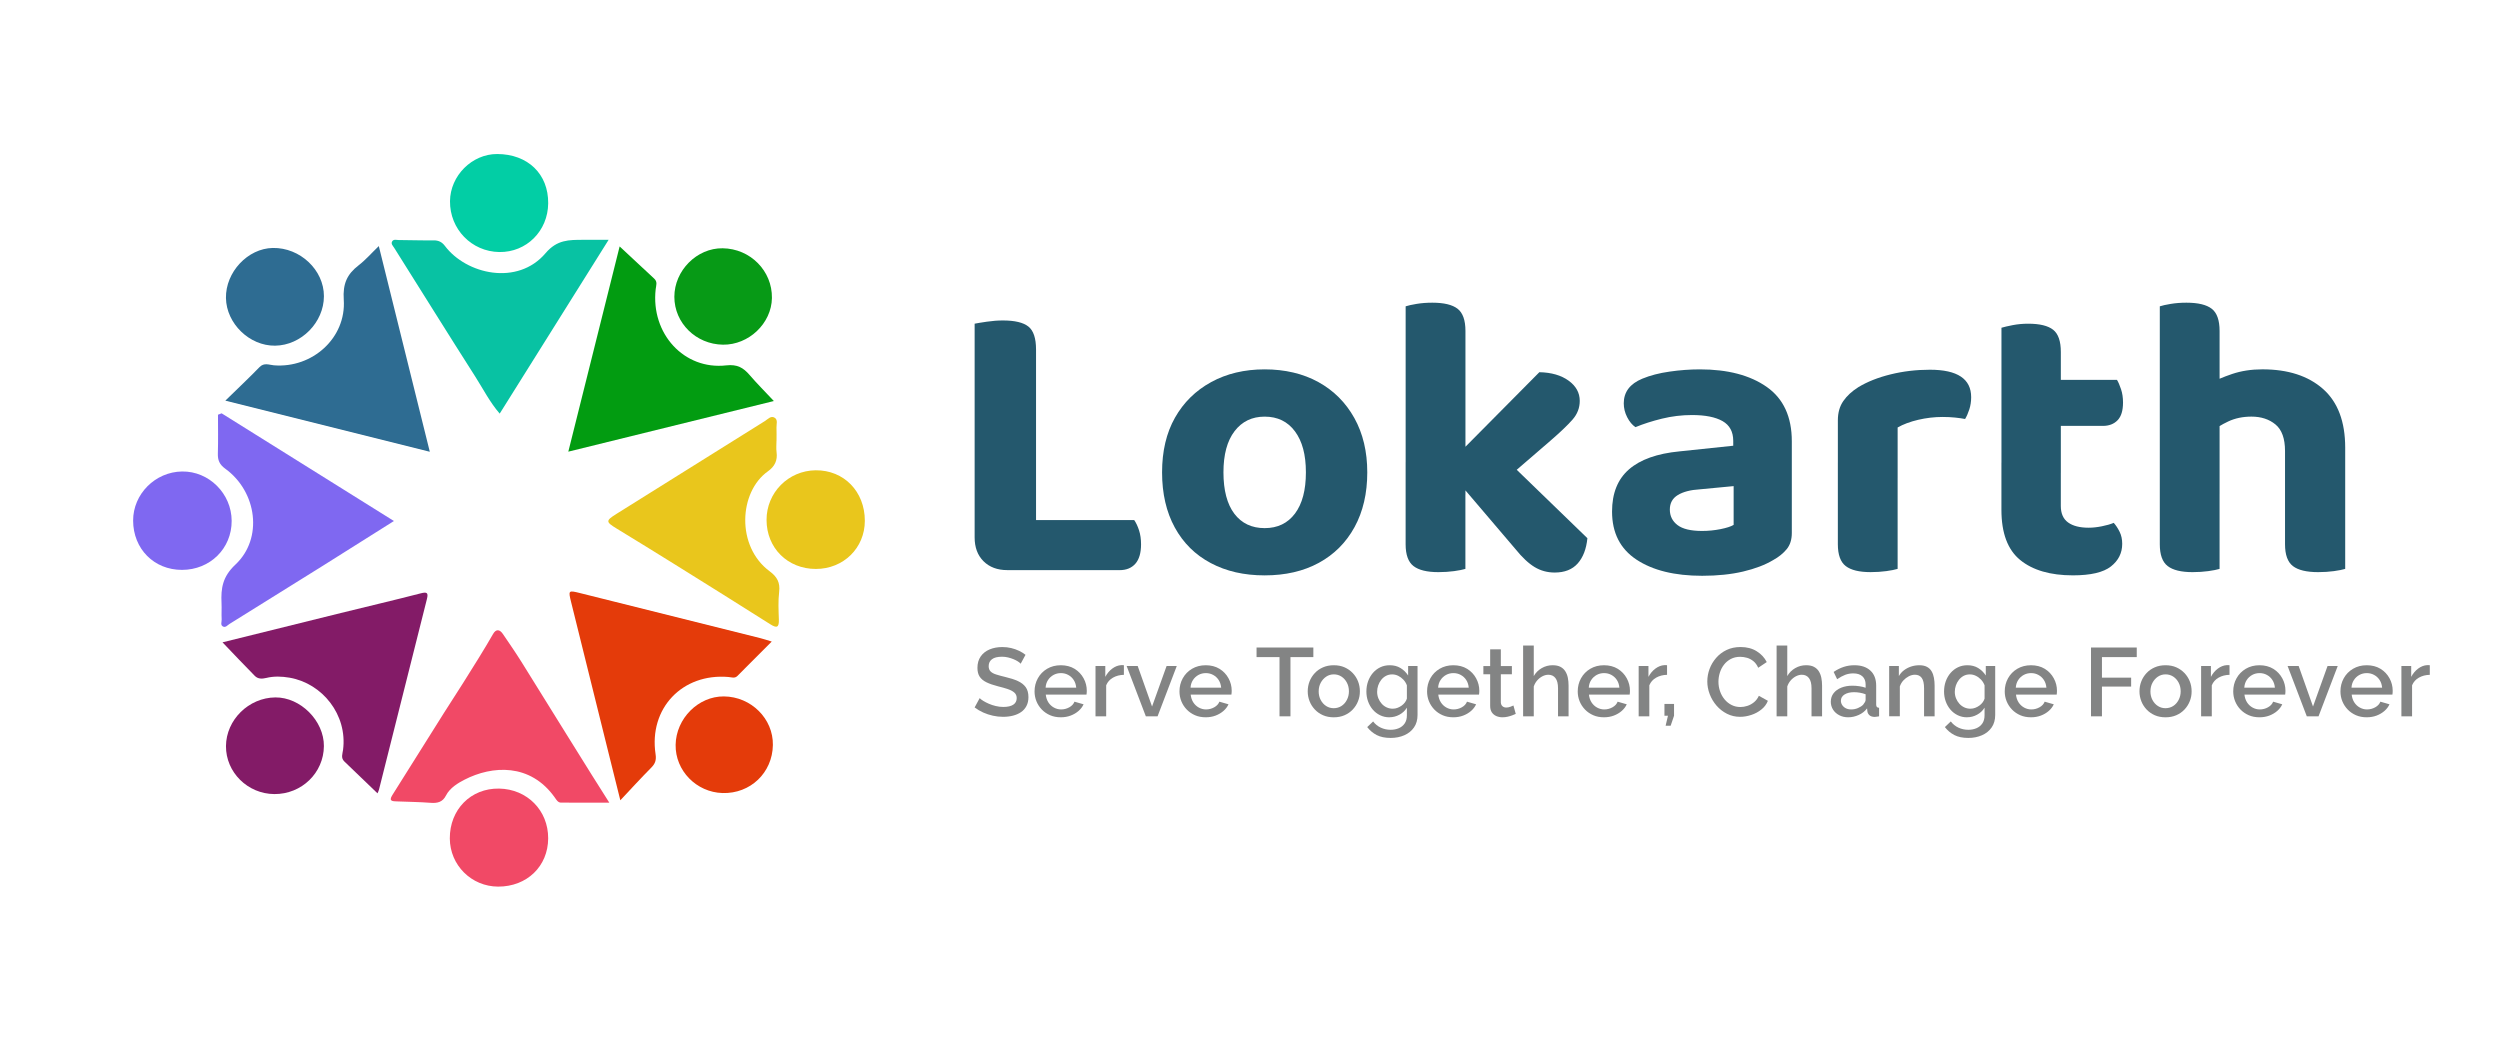 <svg width="200" height="84" viewBox="0 0 200 84" fill="none" xmlns="http://www.w3.org/2000/svg">
<path d="M49.626 64.022C49.254 62.526 48.919 61.184 48.585 59.841C47.618 55.945 46.649 52.051 45.686 48.153C45.457 47.225 45.472 47.215 46.402 47.446C51.203 48.643 56.005 49.844 60.806 51.046C61.068 51.111 61.324 51.199 61.738 51.324C60.772 52.293 59.881 53.191 58.985 54.083C58.777 54.29 58.524 54.181 58.283 54.16C54.585 53.841 51.894 56.669 52.446 60.337C52.516 60.807 52.419 61.09 52.102 61.41C51.298 62.22 50.527 63.065 49.626 64.022Z" fill="#E43B0A"/>
<path d="M17.803 51.386C21.028 50.586 24.153 49.809 27.28 49.038C29.402 48.514 31.529 48.017 33.644 47.471C34.143 47.342 34.286 47.397 34.153 47.924C32.87 53.009 31.595 58.095 30.317 63.179C30.291 63.283 30.236 63.379 30.2 63.467C29.312 62.612 28.437 61.762 27.551 60.921C27.247 60.633 27.405 60.298 27.444 59.992C27.81 57.183 25.787 54.669 23.168 54.215C22.537 54.106 21.911 54.085 21.298 54.236C20.942 54.324 20.628 54.316 20.385 54.071C19.532 53.209 18.701 52.326 17.802 51.388L17.803 51.386Z" fill="#831B67"/>
<path d="M18.024 32.055C19.006 31.095 19.902 30.253 20.758 29.372C21.132 28.985 21.537 29.195 21.914 29.225C24.976 29.474 27.71 27.042 27.501 23.972C27.415 22.699 27.766 21.936 28.691 21.224C29.245 20.798 29.712 20.256 30.304 19.686C31.673 25.206 33.008 30.591 34.384 36.141C28.901 34.77 23.541 33.43 18.024 32.051V32.055Z" fill="#2E6C92"/>
<path d="M48.689 19.186C45.728 23.912 42.875 28.463 39.976 33.089C39.174 32.159 38.647 31.107 38.023 30.13C35.837 26.707 33.696 23.258 31.532 19.822C31.429 19.66 31.26 19.51 31.371 19.315C31.485 19.115 31.719 19.203 31.899 19.203C32.829 19.208 33.761 19.242 34.691 19.23C35.089 19.226 35.359 19.364 35.595 19.676C37.304 21.944 41.403 22.895 43.644 20.255C44.569 19.165 45.524 19.191 46.644 19.186C47.244 19.183 47.844 19.186 48.689 19.186Z" fill="#08C2A3"/>
<path d="M17.73 33.066C22.293 35.917 26.854 38.769 31.514 41.681C29.546 42.92 27.709 44.086 25.863 45.24C23.367 46.801 20.865 48.354 18.366 49.912C18.206 50.011 18.06 50.213 17.865 50.133C17.6 50.024 17.745 49.749 17.733 49.553C17.709 49.115 17.743 48.676 17.722 48.239C17.665 47.06 17.806 46.13 18.832 45.169C21.06 43.083 20.567 39.344 18.026 37.501C17.563 37.164 17.413 36.821 17.429 36.286C17.46 35.25 17.439 34.213 17.439 33.177C17.537 33.14 17.633 33.104 17.73 33.066Z" fill="#7F68F1"/>
<path d="M62.119 35.265C62.119 35.566 62.084 35.872 62.125 36.168C62.216 36.836 61.977 37.319 61.432 37.706C59.112 39.353 58.871 43.708 61.579 45.708C62.175 46.148 62.421 46.61 62.332 47.355C62.245 48.083 62.284 48.831 62.309 49.569C62.33 50.212 62.136 50.267 61.621 49.94C59.107 48.346 56.584 46.771 54.058 45.197C52.483 44.215 50.902 43.242 49.319 42.277C48.457 41.751 48.447 41.656 49.307 41.117C53.268 38.636 57.227 36.156 61.193 33.683C61.434 33.533 61.679 33.22 61.99 33.429C62.24 33.599 62.109 33.937 62.119 34.2C62.133 34.555 62.122 34.912 62.122 35.269L62.119 35.265Z" fill="#E9C61C"/>
<path d="M65.268 45.516C63.011 45.516 61.327 43.843 61.324 41.597C61.319 39.41 63.068 37.643 65.257 37.623C67.514 37.604 69.187 39.322 69.187 41.662C69.187 43.838 67.48 45.516 65.268 45.516Z" fill="#E9C61C"/>
<path d="M39.85 70.929C37.712 70.922 35.997 69.213 35.985 67.08C35.974 64.761 37.665 63.048 39.928 63.087C42.175 63.126 43.863 64.838 43.854 67.067C43.844 69.306 42.154 70.935 39.849 70.929H39.85Z" fill="#F14966"/>
<path d="M14.563 45.591C12.324 45.596 10.654 43.911 10.65 41.646C10.647 39.524 12.415 37.75 14.564 37.719C16.719 37.687 18.527 39.488 18.533 41.672C18.538 43.88 16.81 45.587 14.564 45.591H14.563Z" fill="#7F68F1"/>
<path d="M61.831 59.602C61.795 61.822 60.028 63.508 57.805 63.443C55.707 63.383 54.016 61.646 54.05 59.585C54.086 57.479 55.867 55.694 57.915 55.713C60.089 55.733 61.865 57.497 61.831 59.602Z" fill="#E43B0A"/>
<path d="M22.01 27.654C19.961 27.68 18.112 25.887 18.076 23.843C18.041 21.773 19.818 19.872 21.824 19.837C24.006 19.797 25.917 21.599 25.914 23.694C25.912 25.793 24.101 27.628 22.008 27.654H22.01Z" fill="#2E6C92"/>
<path d="M57.811 19.862C60.028 19.891 61.788 21.67 61.754 23.844C61.722 25.87 59.902 27.602 57.836 27.574C55.678 27.545 53.948 25.842 53.948 23.745C53.948 21.645 55.749 19.834 57.813 19.862H57.811Z" fill="#079A16"/>
<path d="M21.948 63.526C19.811 63.513 18.064 61.779 18.078 59.687C18.094 57.588 19.894 55.813 22.028 55.793C24.039 55.775 25.927 57.668 25.912 59.687C25.896 61.832 24.133 63.539 21.948 63.526Z" fill="#831B67"/>
<path d="M48.746 64.214C47.349 64.214 46.117 64.219 44.885 64.21C44.637 64.21 44.515 63.99 44.392 63.813C42.426 61.029 39.372 61.239 37.163 62.374C36.67 62.627 35.99 63.023 35.676 63.644C35.413 64.164 35.002 64.268 34.455 64.226C33.556 64.156 32.652 64.149 31.748 64.112C31.434 64.097 31.067 64.12 31.38 63.619C32.763 61.422 34.14 59.222 35.522 57.026C35.548 56.985 38.244 52.832 39.442 50.725C39.686 50.297 39.979 50.346 40.234 50.722C40.735 51.46 41.244 52.195 41.717 52.951C42.984 54.977 47.569 62.395 48.743 64.211L48.746 64.214Z" fill="#F14966"/>
<path d="M61.909 32.082C56.397 33.44 51.013 34.767 45.465 36.133C46.863 30.541 48.229 25.081 49.571 19.715C50.509 20.588 51.423 21.445 52.341 22.295C52.619 22.552 52.486 22.845 52.454 23.139C52.055 26.687 54.724 29.617 58.104 29.23C58.977 29.131 59.467 29.414 59.971 30.003C60.554 30.681 61.188 31.315 61.909 32.084V32.082Z" fill="#029C11"/>
<path d="M43.855 16.267C43.836 18.482 42.114 20.195 39.945 20.163C37.725 20.129 35.979 18.327 36 16.093C36.02 14.057 37.756 12.319 39.769 12.322C42.224 12.325 43.878 13.921 43.855 16.265V16.267Z" fill="#02CEA5"/>
<path d="M82.883 38.079H77.971V25.895C78.185 25.853 78.514 25.798 78.956 25.734C79.397 25.669 79.823 25.637 80.233 25.637C81.18 25.637 81.859 25.798 82.268 26.121C82.678 26.445 82.883 27.058 82.883 27.963V38.079ZM77.971 31.939H82.883V45.35L80.589 45.609C79.792 45.609 79.156 45.372 78.681 44.898C78.207 44.425 77.971 43.79 77.971 42.991V31.939ZM80.589 45.609V41.603H90.735C90.886 41.819 91.015 42.094 91.124 42.427C91.231 42.762 91.284 43.133 91.284 43.542C91.284 44.232 91.133 44.749 90.832 45.094C90.53 45.438 90.111 45.611 89.572 45.611H80.589V45.609Z" fill="#24586D"/>
<path d="M109.382 37.789C109.382 39.469 109.042 40.929 108.364 42.168C107.686 43.407 106.732 44.36 105.504 45.029C104.276 45.697 102.832 46.03 101.174 46.03C99.515 46.03 98.099 45.702 96.86 45.045C95.621 44.388 94.663 43.44 93.984 42.201C93.306 40.962 92.966 39.492 92.966 37.789C92.966 36.087 93.311 34.629 94 33.411C94.689 32.194 95.654 31.245 96.893 30.567C98.132 29.889 99.559 29.549 101.174 29.549C102.789 29.549 104.244 29.889 105.472 30.567C106.699 31.245 107.659 32.204 108.348 33.443C109.037 34.682 109.382 36.131 109.382 37.789ZM101.174 33.331C100.161 33.331 99.359 33.718 98.766 34.493C98.172 35.269 97.876 36.368 97.876 37.789C97.876 39.211 98.167 40.337 98.75 41.102C99.332 41.867 100.14 42.25 101.174 42.25C102.208 42.25 103.016 41.861 103.598 41.085C104.18 40.31 104.472 39.211 104.472 37.789C104.472 36.368 104.18 35.297 103.598 34.51C103.016 33.724 102.208 33.331 101.174 33.331Z" fill="#24586D"/>
<path d="M117.234 39.566L112.452 39.468V24.506C112.645 24.441 112.936 24.377 113.325 24.312C113.714 24.247 114.133 24.215 114.585 24.215C115.512 24.215 116.185 24.376 116.605 24.699C117.024 25.023 117.236 25.615 117.236 26.477V39.564L117.234 39.566ZM112.45 36.981L117.232 37.078V45.512C117.016 45.577 116.715 45.636 116.328 45.69C115.941 45.743 115.52 45.771 115.068 45.771C114.164 45.771 113.501 45.61 113.081 45.286C112.662 44.963 112.45 44.382 112.45 43.542V36.982V36.981ZM119.302 39.34L115.844 37.143L123.148 29.776C124.117 29.797 124.897 30.023 125.491 30.454C126.083 30.885 126.38 31.423 126.38 32.07C126.38 32.631 126.187 33.132 125.798 33.573C125.41 34.015 124.818 34.581 124.021 35.269L119.302 39.34ZM116.037 37.821L119.85 36.142L126.992 43.057C126.906 43.919 126.647 44.592 126.216 45.077C125.785 45.561 125.171 45.803 124.374 45.803C123.792 45.803 123.258 45.659 122.774 45.368C122.289 45.077 121.777 44.597 121.239 43.93L116.036 37.823L116.037 37.821Z" fill="#24586D"/>
<path d="M135.977 29.549C138.218 29.549 140.005 30.017 141.341 30.955C142.676 31.892 143.345 33.342 143.345 35.302V42.637C143.345 43.175 143.205 43.612 142.925 43.946C142.646 44.281 142.289 44.565 141.859 44.803C141.213 45.19 140.41 45.497 139.45 45.723C138.491 45.949 137.398 46.063 136.171 46.063C133.974 46.063 132.223 45.632 130.919 44.77C129.615 43.908 128.964 42.627 128.964 40.924C128.964 39.459 129.416 38.334 130.322 37.547C131.226 36.762 132.572 36.282 134.361 36.11L138.659 35.658V35.271C138.659 34.539 138.372 34.011 137.802 33.687C137.231 33.364 136.418 33.203 135.363 33.203C134.543 33.203 133.741 33.3 132.954 33.493C132.167 33.687 131.462 33.913 130.837 34.172C130.579 33.999 130.358 33.736 130.176 33.38C129.992 33.024 129.901 32.653 129.901 32.264C129.901 31.36 130.397 30.703 131.387 30.294C132.011 30.035 132.738 29.846 133.569 29.728C134.398 29.609 135.202 29.55 135.977 29.55V29.549ZM136.171 42.476C136.667 42.476 137.156 42.427 137.641 42.331C138.125 42.233 138.475 42.121 138.691 41.991V38.889L135.977 39.147C135.244 39.191 134.663 39.341 134.233 39.599C133.802 39.858 133.587 40.245 133.587 40.764C133.587 41.282 133.792 41.695 134.202 42.007C134.611 42.32 135.268 42.476 136.172 42.476H136.171Z" fill="#24586D"/>
<path d="M151.811 34.201V38.24H147.029V33.619C147.029 33.016 147.174 32.503 147.465 32.084C147.756 31.664 148.159 31.292 148.676 30.968C149.387 30.538 150.244 30.198 151.245 29.951C152.247 29.703 153.298 29.578 154.397 29.578C156.593 29.578 157.693 30.311 157.693 31.775C157.693 32.12 157.644 32.443 157.548 32.744C157.45 33.046 157.338 33.305 157.208 33.52C156.992 33.477 156.728 33.438 156.416 33.406C156.104 33.373 155.764 33.357 155.398 33.357C154.753 33.357 154.106 33.433 153.46 33.583C152.815 33.734 152.265 33.939 151.811 34.198V34.201ZM147.028 37.012L151.81 37.11V45.511C151.593 45.577 151.293 45.635 150.906 45.689C150.519 45.742 150.098 45.77 149.645 45.77C148.74 45.77 148.078 45.609 147.658 45.285C147.239 44.962 147.028 44.381 147.028 43.541V37.012Z" fill="#24586D"/>
<path d="M164.867 37.822H160.117V26.22C160.332 26.155 160.634 26.085 161.021 26.01C161.408 25.936 161.818 25.896 162.249 25.896C163.176 25.896 163.842 26.058 164.252 26.381C164.662 26.705 164.867 27.297 164.867 28.158V37.82V37.822ZM160.115 37.014H164.865V40.472C164.865 41.075 165.058 41.518 165.447 41.797C165.834 42.077 166.384 42.217 167.096 42.217C167.419 42.217 167.769 42.179 168.146 42.103C168.524 42.028 168.841 41.937 169.099 41.828C169.271 42.022 169.428 42.259 169.567 42.539C169.707 42.818 169.777 43.142 169.777 43.508C169.777 44.241 169.475 44.844 168.872 45.318C168.268 45.791 167.255 46.028 165.834 46.028C164.024 46.028 162.619 45.618 161.616 44.8C160.615 43.983 160.114 42.646 160.114 40.794V37.014H160.115ZM163.153 34.074V30.389H169.358C169.465 30.561 169.572 30.809 169.681 31.132C169.789 31.456 169.842 31.81 169.842 32.199C169.842 32.844 169.698 33.319 169.406 33.62C169.115 33.922 168.722 34.072 168.228 34.072H163.154L163.153 34.074Z" fill="#24586D"/>
<path d="M177.566 39.501H172.784V24.506C172.977 24.441 173.268 24.377 173.657 24.312C174.045 24.247 174.465 24.215 174.917 24.215C175.844 24.215 176.517 24.376 176.937 24.699C177.356 25.023 177.567 25.615 177.567 26.477V39.499L177.566 39.501ZM172.784 37.013H177.566V45.512C177.35 45.577 177.049 45.636 176.662 45.69C176.275 45.743 175.854 45.771 175.402 45.771C174.498 45.771 173.834 45.61 173.415 45.286C172.995 44.963 172.784 44.382 172.784 43.542V37.013ZM187.616 38.953H182.802V36.077C182.802 35.086 182.548 34.381 182.042 33.96C181.535 33.54 180.894 33.329 180.119 33.329C179.429 33.329 178.81 33.457 178.26 33.716C177.711 33.974 177.242 34.265 176.854 34.589L176.725 30.711C177.221 30.431 177.834 30.168 178.567 29.919C179.299 29.672 180.107 29.547 180.992 29.547C183.039 29.547 184.654 30.069 185.839 31.114C187.024 32.16 187.616 33.727 187.616 35.816V38.951V38.953ZM182.802 37.013H187.616V45.512C187.402 45.577 187.099 45.636 186.712 45.69C186.325 45.743 185.904 45.771 185.452 45.771C184.525 45.771 183.852 45.61 183.432 45.286C183.013 44.963 182.802 44.382 182.802 43.542V37.013Z" fill="#24586D"/>
<path d="M81.654 53.097C81.606 53.04 81.533 52.98 81.433 52.915C81.332 52.85 81.215 52.791 81.083 52.736C80.951 52.682 80.806 52.635 80.649 52.596C80.491 52.557 80.33 52.538 80.164 52.538C79.802 52.538 79.533 52.604 79.358 52.738C79.182 52.871 79.094 53.056 79.094 53.294C79.094 53.469 79.143 53.608 79.242 53.71C79.34 53.812 79.491 53.897 79.696 53.96C79.901 54.026 80.153 54.094 80.452 54.165C80.829 54.253 81.154 54.359 81.426 54.482C81.698 54.606 81.907 54.769 82.054 54.968C82.2 55.169 82.275 55.437 82.275 55.772C82.275 56.045 82.221 56.281 82.115 56.482C82.01 56.682 81.863 56.847 81.678 56.972C81.493 57.099 81.278 57.191 81.034 57.253C80.79 57.315 80.53 57.346 80.25 57.346C79.971 57.346 79.704 57.316 79.433 57.256C79.161 57.196 78.902 57.112 78.657 57.001C78.411 56.891 78.182 56.754 77.971 56.595L78.374 55.85C78.436 55.916 78.532 55.991 78.662 56.071C78.79 56.151 78.94 56.227 79.107 56.3C79.275 56.373 79.459 56.434 79.659 56.482C79.857 56.531 80.06 56.556 80.267 56.556C80.613 56.556 80.878 56.495 81.062 56.375C81.246 56.255 81.337 56.079 81.337 55.848C81.337 55.668 81.276 55.523 81.154 55.413C81.032 55.302 80.86 55.208 80.634 55.131C80.41 55.055 80.14 54.977 79.824 54.9C79.462 54.808 79.159 54.702 78.917 54.583C78.673 54.465 78.493 54.315 78.374 54.134C78.255 53.954 78.195 53.72 78.195 53.432C78.195 53.071 78.281 52.767 78.455 52.517C78.628 52.266 78.868 52.079 79.172 51.952C79.478 51.825 79.816 51.764 80.189 51.764C80.437 51.764 80.673 51.791 80.897 51.845C81.122 51.899 81.332 51.973 81.525 52.066C81.719 52.159 81.891 52.264 82.041 52.385L81.654 53.099V53.097Z" fill="#838484"/>
<path d="M84.865 57.383C84.545 57.383 84.257 57.328 84.005 57.217C83.751 57.107 83.532 56.955 83.346 56.764C83.161 56.572 83.016 56.35 82.915 56.102C82.815 55.853 82.764 55.59 82.764 55.313C82.764 54.929 82.852 54.58 83.028 54.263C83.203 53.946 83.45 53.692 83.767 53.503C84.086 53.315 84.452 53.219 84.865 53.219C85.278 53.219 85.662 53.315 85.971 53.507C86.278 53.698 86.517 53.95 86.688 54.263C86.859 54.575 86.943 54.91 86.943 55.269C86.943 55.331 86.94 55.388 86.935 55.441C86.93 55.495 86.925 55.538 86.919 55.568H83.662C83.688 55.809 83.758 56.016 83.871 56.193C83.985 56.368 84.133 56.507 84.314 56.606C84.494 56.705 84.686 56.755 84.888 56.755C85.12 56.755 85.338 56.698 85.543 56.585C85.748 56.471 85.886 56.321 85.958 56.134L86.686 56.344C86.598 56.541 86.463 56.718 86.283 56.876C86.102 57.033 85.891 57.157 85.65 57.248C85.41 57.339 85.148 57.383 84.863 57.383H84.865ZM83.647 55.011H86.097C86.076 54.778 86.011 54.575 85.899 54.403C85.789 54.23 85.642 54.095 85.462 53.996C85.281 53.897 85.085 53.848 84.873 53.848C84.662 53.848 84.459 53.897 84.28 53.996C84.101 54.095 83.954 54.23 83.842 54.403C83.728 54.575 83.663 54.778 83.649 55.011H83.647Z" fill="#838484"/>
<path d="M89.914 53.986C89.588 53.991 89.297 54.066 89.04 54.211C88.785 54.356 88.603 54.56 88.494 54.824V57.305H87.641V53.281H88.424V54.149C88.569 53.876 88.754 53.655 88.982 53.486C89.21 53.318 89.447 53.226 89.696 53.211H89.831C89.865 53.211 89.891 53.214 89.912 53.219V53.986H89.914Z" fill="#838484"/>
<path d="M91.667 57.306L90.132 53.281H91.016L92.164 56.522L93.327 53.281H94.141L92.606 57.306H91.668H91.667Z" fill="#838484"/>
<path d="M96.459 57.383C96.138 57.383 95.85 57.328 95.598 57.217C95.345 57.107 95.125 56.955 94.94 56.764C94.754 56.572 94.61 56.35 94.509 56.102C94.408 55.853 94.358 55.59 94.358 55.313C94.358 54.929 94.445 54.58 94.621 54.263C94.797 53.946 95.044 53.692 95.361 53.503C95.68 53.315 96.046 53.219 96.459 53.219C96.871 53.219 97.255 53.315 97.564 53.507C97.871 53.698 98.111 53.95 98.281 54.263C98.452 54.575 98.537 54.91 98.537 55.269C98.537 55.331 98.533 55.388 98.528 55.441C98.523 55.495 98.519 55.538 98.512 55.568H95.255C95.281 55.809 95.351 56.016 95.465 56.193C95.579 56.368 95.727 56.507 95.907 56.606C96.088 56.705 96.28 56.755 96.481 56.755C96.714 56.755 96.932 56.698 97.136 56.585C97.341 56.471 97.48 56.321 97.551 56.134L98.28 56.344C98.192 56.541 98.057 56.718 97.876 56.876C97.696 57.033 97.484 57.157 97.244 57.248C97.003 57.339 96.741 57.383 96.457 57.383H96.459ZM95.242 55.011H97.693C97.671 54.778 97.606 54.575 97.494 54.403C97.384 54.23 97.237 54.095 97.057 53.996C96.876 53.897 96.68 53.848 96.468 53.848C96.257 53.848 96.054 53.897 95.875 53.996C95.696 54.095 95.549 54.23 95.437 54.403C95.323 54.575 95.258 54.778 95.244 55.011H95.242Z" fill="#838484"/>
<path d="M105.068 52.568H103.237V57.306H102.361V52.568H100.524V51.801H105.068V52.568Z" fill="#838484"/>
<path d="M106.704 57.385C106.384 57.385 106.096 57.329 105.844 57.219C105.59 57.108 105.372 56.957 105.189 56.762C105.005 56.567 104.863 56.346 104.766 56.097C104.668 55.848 104.618 55.586 104.618 55.31C104.618 55.033 104.667 54.755 104.766 54.507C104.863 54.258 105.005 54.037 105.189 53.842C105.372 53.646 105.592 53.495 105.847 53.385C106.102 53.274 106.389 53.219 106.704 53.219C107.019 53.219 107.31 53.274 107.561 53.385C107.811 53.495 108.031 53.648 108.216 53.842C108.402 54.037 108.545 54.258 108.642 54.507C108.74 54.755 108.79 55.022 108.79 55.31C108.79 55.598 108.741 55.85 108.642 56.097C108.545 56.346 108.403 56.567 108.219 56.762C108.036 56.957 107.816 57.108 107.561 57.219C107.306 57.329 107.019 57.385 106.704 57.385ZM105.494 55.303C105.494 55.563 105.548 55.796 105.657 55.999C105.766 56.203 105.91 56.364 106.091 56.48C106.271 56.598 106.473 56.656 106.696 56.656C106.919 56.656 107.135 56.598 107.317 56.48C107.497 56.364 107.642 56.201 107.751 55.991C107.86 55.781 107.914 55.552 107.914 55.303C107.914 55.054 107.86 54.817 107.751 54.611C107.642 54.404 107.496 54.243 107.314 54.124C107.13 54.007 106.927 53.949 106.706 53.949C106.484 53.949 106.273 54.011 106.093 54.133C105.912 54.255 105.767 54.419 105.658 54.622C105.549 54.825 105.496 55.053 105.496 55.302L105.494 55.303Z" fill="#838484"/>
<path d="M111.156 57.385C110.881 57.385 110.631 57.329 110.403 57.217C110.176 57.107 109.98 56.955 109.818 56.764C109.655 56.572 109.53 56.352 109.442 56.105C109.354 55.856 109.311 55.596 109.311 55.321C109.311 55.032 109.356 54.76 109.446 54.507C109.537 54.253 109.665 54.03 109.832 53.835C110 53.642 110.198 53.49 110.426 53.381C110.654 53.272 110.907 53.219 111.185 53.219C111.511 53.219 111.797 53.294 112.042 53.443C112.288 53.593 112.491 53.793 112.65 54.04V53.281H113.403V57.199C113.403 57.59 113.309 57.921 113.12 58.194C112.932 58.466 112.675 58.676 112.348 58.819C112.023 58.962 111.657 59.035 111.254 59.035C110.803 59.035 110.431 58.957 110.133 58.803C109.836 58.648 109.584 58.435 109.377 58.167L109.85 57.716C110.016 57.933 110.219 58.098 110.463 58.212C110.706 58.326 110.971 58.383 111.255 58.383C111.488 58.383 111.702 58.342 111.899 58.259C112.096 58.176 112.254 58.05 112.372 57.879C112.491 57.707 112.551 57.49 112.551 57.227V56.614C112.406 56.851 112.208 57.04 111.954 57.176C111.701 57.313 111.434 57.381 111.156 57.381V57.385ZM111.434 56.695C111.563 56.695 111.688 56.672 111.806 56.625C111.925 56.578 112.036 56.52 112.137 56.446C112.237 56.373 112.324 56.289 112.397 56.191C112.468 56.093 112.52 55.993 112.551 55.889V54.827C112.485 54.651 112.39 54.498 112.268 54.37C112.146 54.242 112.008 54.139 111.854 54.064C111.699 53.989 111.538 53.952 111.372 53.952C111.187 53.952 111.019 53.993 110.872 54.072C110.724 54.152 110.598 54.258 110.496 54.391C110.392 54.523 110.312 54.671 110.255 54.837C110.198 55.002 110.171 55.173 110.171 55.349C110.171 55.524 110.203 55.702 110.268 55.864C110.333 56.027 110.423 56.172 110.537 56.298C110.65 56.425 110.784 56.523 110.937 56.593C111.089 56.663 111.255 56.697 111.437 56.697L111.434 56.695Z" fill="#838484"/>
<path d="M116.267 57.383C115.946 57.383 115.659 57.328 115.407 57.217C115.153 57.107 114.933 56.955 114.748 56.764C114.563 56.572 114.418 56.35 114.317 56.102C114.216 55.853 114.166 55.59 114.166 55.313C114.166 54.929 114.254 54.58 114.429 54.263C114.605 53.946 114.852 53.692 115.169 53.503C115.488 53.315 115.854 53.219 116.267 53.219C116.68 53.219 117.063 53.315 117.372 53.507C117.68 53.698 117.919 53.95 118.089 54.263C118.26 54.575 118.345 54.91 118.345 55.269C118.345 55.331 118.342 55.388 118.337 55.441C118.332 55.495 118.327 55.538 118.32 55.568H115.063C115.089 55.809 115.159 56.016 115.273 56.193C115.387 56.368 115.535 56.507 115.715 56.606C115.896 56.705 116.088 56.755 116.289 56.755C116.522 56.755 116.74 56.698 116.945 56.585C117.15 56.471 117.288 56.321 117.359 56.134L118.088 56.344C118 56.541 117.865 56.718 117.685 56.876C117.504 57.033 117.293 57.157 117.052 57.248C116.811 57.339 116.55 57.383 116.265 57.383H116.267ZM115.049 55.011H117.499C117.478 54.778 117.413 54.575 117.301 54.403C117.19 54.23 117.044 54.095 116.863 53.996C116.683 53.897 116.486 53.848 116.275 53.848C116.063 53.848 115.86 53.897 115.681 53.996C115.502 54.095 115.356 54.23 115.244 54.403C115.13 54.575 115.065 54.778 115.05 55.011H115.049Z" fill="#838484"/>
<path d="M121.26 57.112C121.193 57.143 121.102 57.18 120.989 57.224C120.875 57.268 120.751 57.305 120.616 57.336C120.481 57.367 120.341 57.383 120.197 57.383C120.021 57.383 119.858 57.351 119.709 57.287C119.559 57.222 119.439 57.123 119.348 56.99C119.257 56.856 119.213 56.684 119.213 56.473V53.941H118.67V53.283H119.213V51.949H120.067V53.283H120.951V53.941H120.067V56.193C120.076 56.331 120.122 56.435 120.202 56.502C120.281 56.569 120.38 56.603 120.501 56.603C120.621 56.603 120.735 56.58 120.845 56.536C120.956 56.492 121.032 56.46 121.075 56.439L121.26 57.113V57.112Z" fill="#838484"/>
<path d="M125.488 57.306H124.642V55.061C124.642 54.698 124.574 54.427 124.437 54.248C124.301 54.069 124.111 53.98 123.867 53.98C123.712 53.98 123.554 54.02 123.397 54.101C123.239 54.183 123.099 54.293 122.977 54.433C122.855 54.573 122.764 54.734 122.702 54.918V57.306H121.849V51.645H122.702V54.087C122.857 53.815 123.07 53.602 123.338 53.449C123.606 53.295 123.896 53.218 124.206 53.218C124.465 53.218 124.676 53.262 124.839 53.349C125.002 53.435 125.132 53.555 125.226 53.706C125.322 53.858 125.389 54.03 125.428 54.225C125.467 54.42 125.486 54.63 125.486 54.854V57.305L125.488 57.306Z" fill="#838484"/>
<path d="M128.319 57.383C127.998 57.383 127.711 57.328 127.459 57.217C127.205 57.107 126.985 56.955 126.8 56.764C126.615 56.572 126.47 56.35 126.369 56.102C126.268 55.853 126.218 55.59 126.218 55.313C126.218 54.929 126.306 54.58 126.481 54.263C126.657 53.946 126.904 53.692 127.221 53.503C127.54 53.315 127.906 53.219 128.319 53.219C128.732 53.219 129.115 53.315 129.424 53.507C129.732 53.698 129.971 53.95 130.141 54.263C130.312 54.575 130.397 54.91 130.397 55.269C130.397 55.331 130.394 55.388 130.389 55.441C130.384 55.495 130.379 55.538 130.372 55.568H127.115C127.141 55.809 127.211 56.016 127.325 56.193C127.439 56.368 127.587 56.507 127.767 56.606C127.948 56.705 128.14 56.755 128.341 56.755C128.574 56.755 128.792 56.698 128.997 56.585C129.202 56.471 129.34 56.321 129.411 56.134L130.14 56.344C130.052 56.541 129.917 56.718 129.737 56.876C129.556 57.033 129.345 57.157 129.104 57.248C128.863 57.339 128.602 57.383 128.317 57.383H128.319ZM127.101 55.011H129.551C129.53 54.778 129.465 54.575 129.353 54.403C129.242 54.23 129.096 54.095 128.915 53.996C128.735 53.897 128.538 53.848 128.327 53.848C128.115 53.848 127.912 53.897 127.733 53.996C127.554 54.095 127.408 54.23 127.296 54.403C127.182 54.575 127.117 54.778 127.102 55.011H127.101Z" fill="#838484"/>
<path d="M133.366 53.986C133.041 53.991 132.75 54.066 132.493 54.211C132.237 54.356 132.055 54.56 131.946 54.824V57.305H131.093V53.281H131.876V54.149C132.021 53.876 132.206 53.655 132.434 53.486C132.662 53.318 132.899 53.226 133.148 53.211H133.283C133.317 53.211 133.343 53.214 133.364 53.219V53.986H133.366Z" fill="#838484"/>
<path d="M133.25 58.059L133.436 57.261H133.156V56.315H133.923V57.261L133.652 58.059H133.249H133.25Z" fill="#838484"/>
<path d="M136.585 54.508C136.585 54.172 136.645 53.843 136.764 53.519C136.883 53.196 137.057 52.902 137.288 52.635C137.519 52.368 137.797 52.157 138.125 51.999C138.454 51.841 138.828 51.762 139.245 51.762C139.746 51.762 140.177 51.874 140.536 52.1C140.896 52.324 141.164 52.614 141.34 52.965L140.657 53.422C140.559 53.199 140.431 53.023 140.273 52.895C140.115 52.767 139.943 52.675 139.758 52.623C139.572 52.572 139.39 52.545 139.215 52.545C138.93 52.545 138.68 52.604 138.462 52.719C138.244 52.837 138.062 52.989 137.915 53.181C137.767 53.373 137.658 53.588 137.585 53.825C137.512 54.062 137.476 54.302 137.476 54.539C137.476 54.807 137.519 55.064 137.605 55.306C137.689 55.55 137.811 55.765 137.969 55.954C138.127 56.142 138.312 56.292 138.527 56.399C138.741 56.508 138.977 56.562 139.236 56.562C139.416 56.562 139.603 56.531 139.793 56.469C139.985 56.407 140.162 56.308 140.325 56.175C140.488 56.04 140.616 55.869 140.709 55.663L141.431 56.066C141.322 56.341 141.148 56.573 140.907 56.763C140.667 56.955 140.397 57.1 140.097 57.197C139.798 57.295 139.501 57.346 139.205 57.346C138.828 57.346 138.478 57.264 138.158 57.102C137.837 56.939 137.559 56.721 137.323 56.45C137.088 56.178 136.906 55.874 136.777 55.534C136.647 55.196 136.584 54.853 136.584 54.506L136.585 54.508Z" fill="#838484"/>
<path d="M145.767 57.306H144.922V55.061C144.922 54.698 144.853 54.427 144.717 54.248C144.58 54.069 144.39 53.98 144.146 53.98C143.992 53.98 143.834 54.02 143.676 54.101C143.519 54.183 143.379 54.293 143.257 54.433C143.135 54.573 143.044 54.734 142.982 54.918V57.306H142.128V51.645H142.982V54.087C143.136 53.815 143.349 53.602 143.618 53.449C143.886 53.295 144.175 53.218 144.486 53.218C144.745 53.218 144.956 53.262 145.119 53.349C145.281 53.436 145.411 53.555 145.506 53.706C145.601 53.858 145.668 54.03 145.707 54.225C145.746 54.42 145.766 54.63 145.766 54.854V57.305L145.767 57.306Z" fill="#838484"/>
<path d="M146.465 56.133C146.465 55.876 146.538 55.653 146.686 55.459C146.834 55.267 147.037 55.12 147.299 55.014C147.561 54.908 147.859 54.856 148.195 54.856C148.376 54.856 148.559 54.871 148.746 54.898C148.933 54.926 149.101 54.967 149.25 55.019V54.765C149.25 54.485 149.166 54.266 148.995 54.108C148.824 53.95 148.579 53.871 148.258 53.871C148.031 53.871 147.816 53.91 147.615 53.986C147.413 54.064 147.198 54.18 146.971 54.336L146.691 53.754C146.95 53.578 147.216 53.445 147.489 53.354C147.763 53.263 148.05 53.219 148.35 53.219C148.893 53.219 149.319 53.36 149.629 53.645C149.94 53.929 150.094 54.331 150.094 54.853V56.349C150.094 56.446 150.112 56.515 150.148 56.555C150.184 56.596 150.244 56.619 150.327 56.624V57.307C150.249 57.323 150.18 57.333 150.122 57.337C150.062 57.342 150.011 57.347 149.971 57.354C149.784 57.349 149.645 57.302 149.551 57.214C149.458 57.126 149.403 57.022 149.389 56.903L149.366 56.671C149.195 56.898 148.972 57.074 148.694 57.198C148.418 57.321 148.14 57.383 147.86 57.383C147.58 57.383 147.351 57.328 147.138 57.217C146.927 57.107 146.761 56.957 146.642 56.768C146.524 56.578 146.463 56.367 146.463 56.131L146.465 56.133ZM149.047 56.383C149.104 56.311 149.151 56.243 149.19 56.176C149.229 56.11 149.249 56.05 149.249 55.993V55.542C149.104 55.487 148.951 55.445 148.792 55.417C148.631 55.389 148.476 55.375 148.327 55.375C148.011 55.375 147.758 55.437 147.563 55.559C147.369 55.681 147.272 55.848 147.272 56.063C147.272 56.18 147.304 56.29 147.369 56.394C147.434 56.498 147.527 56.585 147.649 56.653C147.771 56.721 147.919 56.755 148.094 56.755C148.286 56.755 148.467 56.718 148.637 56.645C148.808 56.572 148.945 56.484 149.049 56.381L149.047 56.383Z" fill="#838484"/>
<path d="M154.771 57.305H153.925V55.059C153.925 54.681 153.863 54.407 153.74 54.235C153.616 54.064 153.434 53.978 153.197 53.978C153.031 53.978 152.867 54.02 152.704 54.103C152.541 54.188 152.397 54.298 152.27 54.435C152.143 54.572 152.049 54.733 151.987 54.915V57.303H151.133V53.279H151.909V54.085C152.013 53.907 152.146 53.752 152.312 53.625C152.478 53.497 152.667 53.398 152.878 53.326C153.089 53.255 153.315 53.219 153.553 53.219C153.79 53.219 153.997 53.263 154.158 53.349C154.319 53.437 154.442 53.555 154.53 53.707C154.618 53.858 154.68 54.032 154.715 54.228C154.751 54.425 154.769 54.635 154.769 54.855V57.305H154.771Z" fill="#838484"/>
<path d="M157.369 57.385C157.094 57.385 156.844 57.329 156.616 57.217C156.389 57.107 156.193 56.955 156.031 56.764C155.868 56.572 155.743 56.352 155.655 56.105C155.567 55.858 155.524 55.596 155.524 55.321C155.524 55.032 155.569 54.76 155.659 54.507C155.75 54.253 155.878 54.03 156.046 53.835C156.213 53.642 156.411 53.49 156.639 53.381C156.867 53.272 157.12 53.219 157.398 53.219C157.724 53.219 158.01 53.294 158.255 53.443C158.501 53.593 158.704 53.793 158.863 54.04V53.281H159.616V57.199C159.616 57.59 159.522 57.921 159.333 58.194C159.145 58.466 158.888 58.676 158.561 58.819C158.236 58.962 157.87 59.035 157.467 59.035C157.016 59.035 156.644 58.957 156.346 58.803C156.049 58.648 155.797 58.435 155.59 58.167L156.063 57.716C156.229 57.933 156.433 58.098 156.676 58.212C156.92 58.326 157.184 58.383 157.468 58.383C157.701 58.383 157.915 58.342 158.112 58.259C158.309 58.176 158.467 58.05 158.585 57.879C158.704 57.707 158.764 57.49 158.764 57.227V56.614C158.62 56.851 158.421 57.04 158.167 57.176C157.914 57.313 157.647 57.381 157.369 57.381V57.385ZM157.649 56.695C157.777 56.695 157.902 56.672 158.021 56.625C158.14 56.578 158.25 56.52 158.351 56.446C158.452 56.373 158.538 56.289 158.611 56.191C158.683 56.093 158.735 55.993 158.766 55.889V54.827C158.699 54.651 158.605 54.498 158.483 54.37C158.361 54.242 158.223 54.139 158.068 54.064C157.914 53.989 157.753 53.952 157.587 53.952C157.402 53.952 157.234 53.993 157.086 54.072C156.938 54.152 156.813 54.258 156.711 54.391C156.606 54.523 156.527 54.671 156.47 54.837C156.413 55.002 156.384 55.173 156.384 55.349C156.384 55.524 156.416 55.702 156.481 55.864C156.546 56.027 156.636 56.172 156.75 56.298C156.863 56.425 156.997 56.523 157.15 56.593C157.302 56.663 157.468 56.697 157.65 56.697L157.649 56.695Z" fill="#838484"/>
<path d="M162.48 57.383C162.159 57.383 161.871 57.328 161.619 57.217C161.366 57.107 161.146 56.955 160.961 56.764C160.776 56.572 160.631 56.35 160.53 56.102C160.429 55.853 160.379 55.59 160.379 55.313C160.379 54.929 160.467 54.58 160.642 54.263C160.818 53.946 161.065 53.692 161.382 53.503C161.701 53.315 162.067 53.219 162.48 53.219C162.893 53.219 163.276 53.315 163.585 53.507C163.893 53.698 164.132 53.95 164.302 54.263C164.473 54.575 164.558 54.91 164.558 55.269C164.558 55.331 164.554 55.388 164.55 55.441C164.545 55.495 164.54 55.538 164.535 55.568H161.278C161.304 55.809 161.374 56.016 161.488 56.193C161.602 56.37 161.75 56.507 161.93 56.606C162.11 56.705 162.302 56.755 162.504 56.755C162.737 56.755 162.954 56.698 163.159 56.585C163.364 56.471 163.502 56.321 163.574 56.134L164.302 56.344C164.215 56.541 164.08 56.718 163.899 56.876C163.719 57.033 163.507 57.157 163.267 57.248C163.026 57.339 162.764 57.383 162.48 57.383ZM161.262 55.011H163.712C163.691 54.778 163.626 54.575 163.514 54.403C163.402 54.23 163.257 54.095 163.076 53.996C162.896 53.897 162.699 53.848 162.488 53.848C162.276 53.848 162.073 53.897 161.894 53.996C161.715 54.095 161.569 54.23 161.457 54.403C161.343 54.575 161.278 54.778 161.263 55.011H161.262Z" fill="#838484"/>
<path d="M167.28 57.306V51.801H170.94V52.568H168.156V54.212H170.491V54.926H168.156V57.306H167.28Z" fill="#838484"/>
<path d="M173.244 57.385C172.923 57.385 172.636 57.329 172.384 57.219C172.132 57.108 171.912 56.957 171.728 56.762C171.545 56.567 171.403 56.346 171.306 56.097C171.208 55.848 171.158 55.586 171.158 55.31C171.158 55.033 171.206 54.755 171.306 54.507C171.403 54.258 171.545 54.037 171.728 53.842C171.912 53.646 172.132 53.495 172.387 53.385C172.642 53.274 172.928 53.219 173.244 53.219C173.559 53.219 173.85 53.274 174.101 53.385C174.351 53.495 174.569 53.648 174.756 53.842C174.941 54.037 175.084 54.258 175.182 54.507C175.28 54.755 175.33 55.022 175.33 55.31C175.33 55.598 175.281 55.85 175.182 56.097C175.084 56.346 174.943 56.567 174.759 56.762C174.575 56.957 174.356 57.108 174.101 57.219C173.845 57.329 173.559 57.385 173.244 57.385ZM172.034 55.303C172.034 55.563 172.088 55.796 172.197 55.999C172.306 56.203 172.45 56.364 172.631 56.48C172.811 56.598 173.013 56.656 173.236 56.656C173.458 56.656 173.675 56.598 173.857 56.48C174.037 56.364 174.182 56.201 174.291 55.991C174.4 55.781 174.454 55.552 174.454 55.303C174.454 55.054 174.4 54.817 174.291 54.611C174.182 54.404 174.036 54.243 173.854 54.124C173.67 54.007 173.467 53.949 173.245 53.949C173.024 53.949 172.813 54.011 172.632 54.133C172.452 54.255 172.307 54.419 172.198 54.622C172.089 54.825 172.036 55.053 172.036 55.302L172.034 55.303Z" fill="#838484"/>
<path d="M178.363 53.986C178.037 53.991 177.746 54.066 177.489 54.211C177.234 54.356 177.052 54.56 176.943 54.824V57.305H176.089V53.281H176.873V54.149C177.018 53.876 177.203 53.655 177.431 53.486C177.658 53.318 177.896 53.226 178.145 53.211H178.28C178.314 53.211 178.34 53.214 178.361 53.219V53.986H178.363Z" fill="#838484"/>
<path d="M180.759 57.383C180.439 57.383 180.151 57.328 179.899 57.217C179.645 57.107 179.426 56.955 179.241 56.764C179.055 56.572 178.91 56.35 178.81 56.102C178.709 55.853 178.658 55.59 178.658 55.313C178.658 54.929 178.746 54.58 178.922 54.263C179.097 53.946 179.345 53.692 179.662 53.503C179.98 53.315 180.346 53.219 180.759 53.219C181.172 53.219 181.556 53.315 181.865 53.507C182.174 53.698 182.411 53.95 182.582 54.263C182.753 54.575 182.837 54.91 182.837 55.269C182.837 55.331 182.834 55.388 182.829 55.441C182.824 55.495 182.819 55.538 182.813 55.568H179.556C179.582 55.809 179.652 56.016 179.766 56.193C179.88 56.37 180.028 56.507 180.208 56.606C180.389 56.705 180.58 56.755 180.782 56.755C181.015 56.755 181.232 56.698 181.437 56.585C181.642 56.471 181.78 56.321 181.852 56.134L182.58 56.344C182.493 56.541 182.358 56.718 182.177 56.876C181.997 57.033 181.785 57.157 181.545 57.248C181.304 57.339 181.042 57.383 180.758 57.383H180.759ZM179.541 55.011H181.992C181.971 54.778 181.906 54.575 181.793 54.403C181.683 54.23 181.536 54.095 181.356 53.996C181.176 53.897 180.979 53.848 180.767 53.848C180.556 53.848 180.353 53.897 180.174 53.996C179.995 54.095 179.849 54.23 179.736 54.403C179.623 54.575 179.558 54.778 179.543 55.011H179.541Z" fill="#838484"/>
<path d="M184.543 57.306L183.008 53.281H183.893L185.041 56.522L186.203 53.281H187.018L185.483 57.306H184.545H184.543Z" fill="#838484"/>
<path d="M189.337 57.383C189.016 57.383 188.728 57.328 188.476 57.217C188.224 57.107 188.003 56.955 187.818 56.764C187.632 56.572 187.488 56.35 187.387 56.102C187.286 55.853 187.236 55.59 187.236 55.313C187.236 54.929 187.324 54.58 187.499 54.263C187.675 53.946 187.922 53.692 188.241 53.503C188.559 53.315 188.924 53.219 189.338 53.219C189.753 53.219 190.135 53.315 190.444 53.507C190.753 53.698 190.99 53.95 191.161 54.263C191.332 54.575 191.416 54.91 191.416 55.269C191.416 55.331 191.413 55.388 191.408 55.441C191.403 55.495 191.398 55.538 191.392 55.568H188.135C188.161 55.809 188.231 56.016 188.345 56.193C188.458 56.368 188.606 56.507 188.787 56.606C188.967 56.705 189.159 56.755 189.361 56.755C189.593 56.755 189.811 56.698 190.016 56.585C190.221 56.471 190.359 56.321 190.431 56.134L191.159 56.344C191.071 56.541 190.937 56.718 190.756 56.876C190.576 57.033 190.364 57.157 190.124 57.248C189.883 57.339 189.621 57.383 189.337 57.383ZM188.119 55.011H190.569C190.548 54.778 190.483 54.575 190.371 54.403C190.26 54.23 190.114 54.095 189.932 53.996C189.751 53.897 189.554 53.848 189.343 53.848C189.132 53.848 188.928 53.897 188.75 53.996C188.571 54.095 188.424 54.23 188.312 54.403C188.198 54.575 188.133 54.778 188.119 55.011Z" fill="#838484"/>
<path d="M194.385 53.986C194.06 53.991 193.769 54.066 193.512 54.211C193.257 54.356 193.075 54.56 192.966 54.824V57.305H192.112V53.281H192.896V54.149C193.041 53.876 193.228 53.655 193.454 53.486C193.681 53.318 193.919 53.226 194.167 53.211H194.302C194.337 53.211 194.363 53.214 194.384 53.219V53.986H194.385Z" fill="#838484"/>
</svg>
